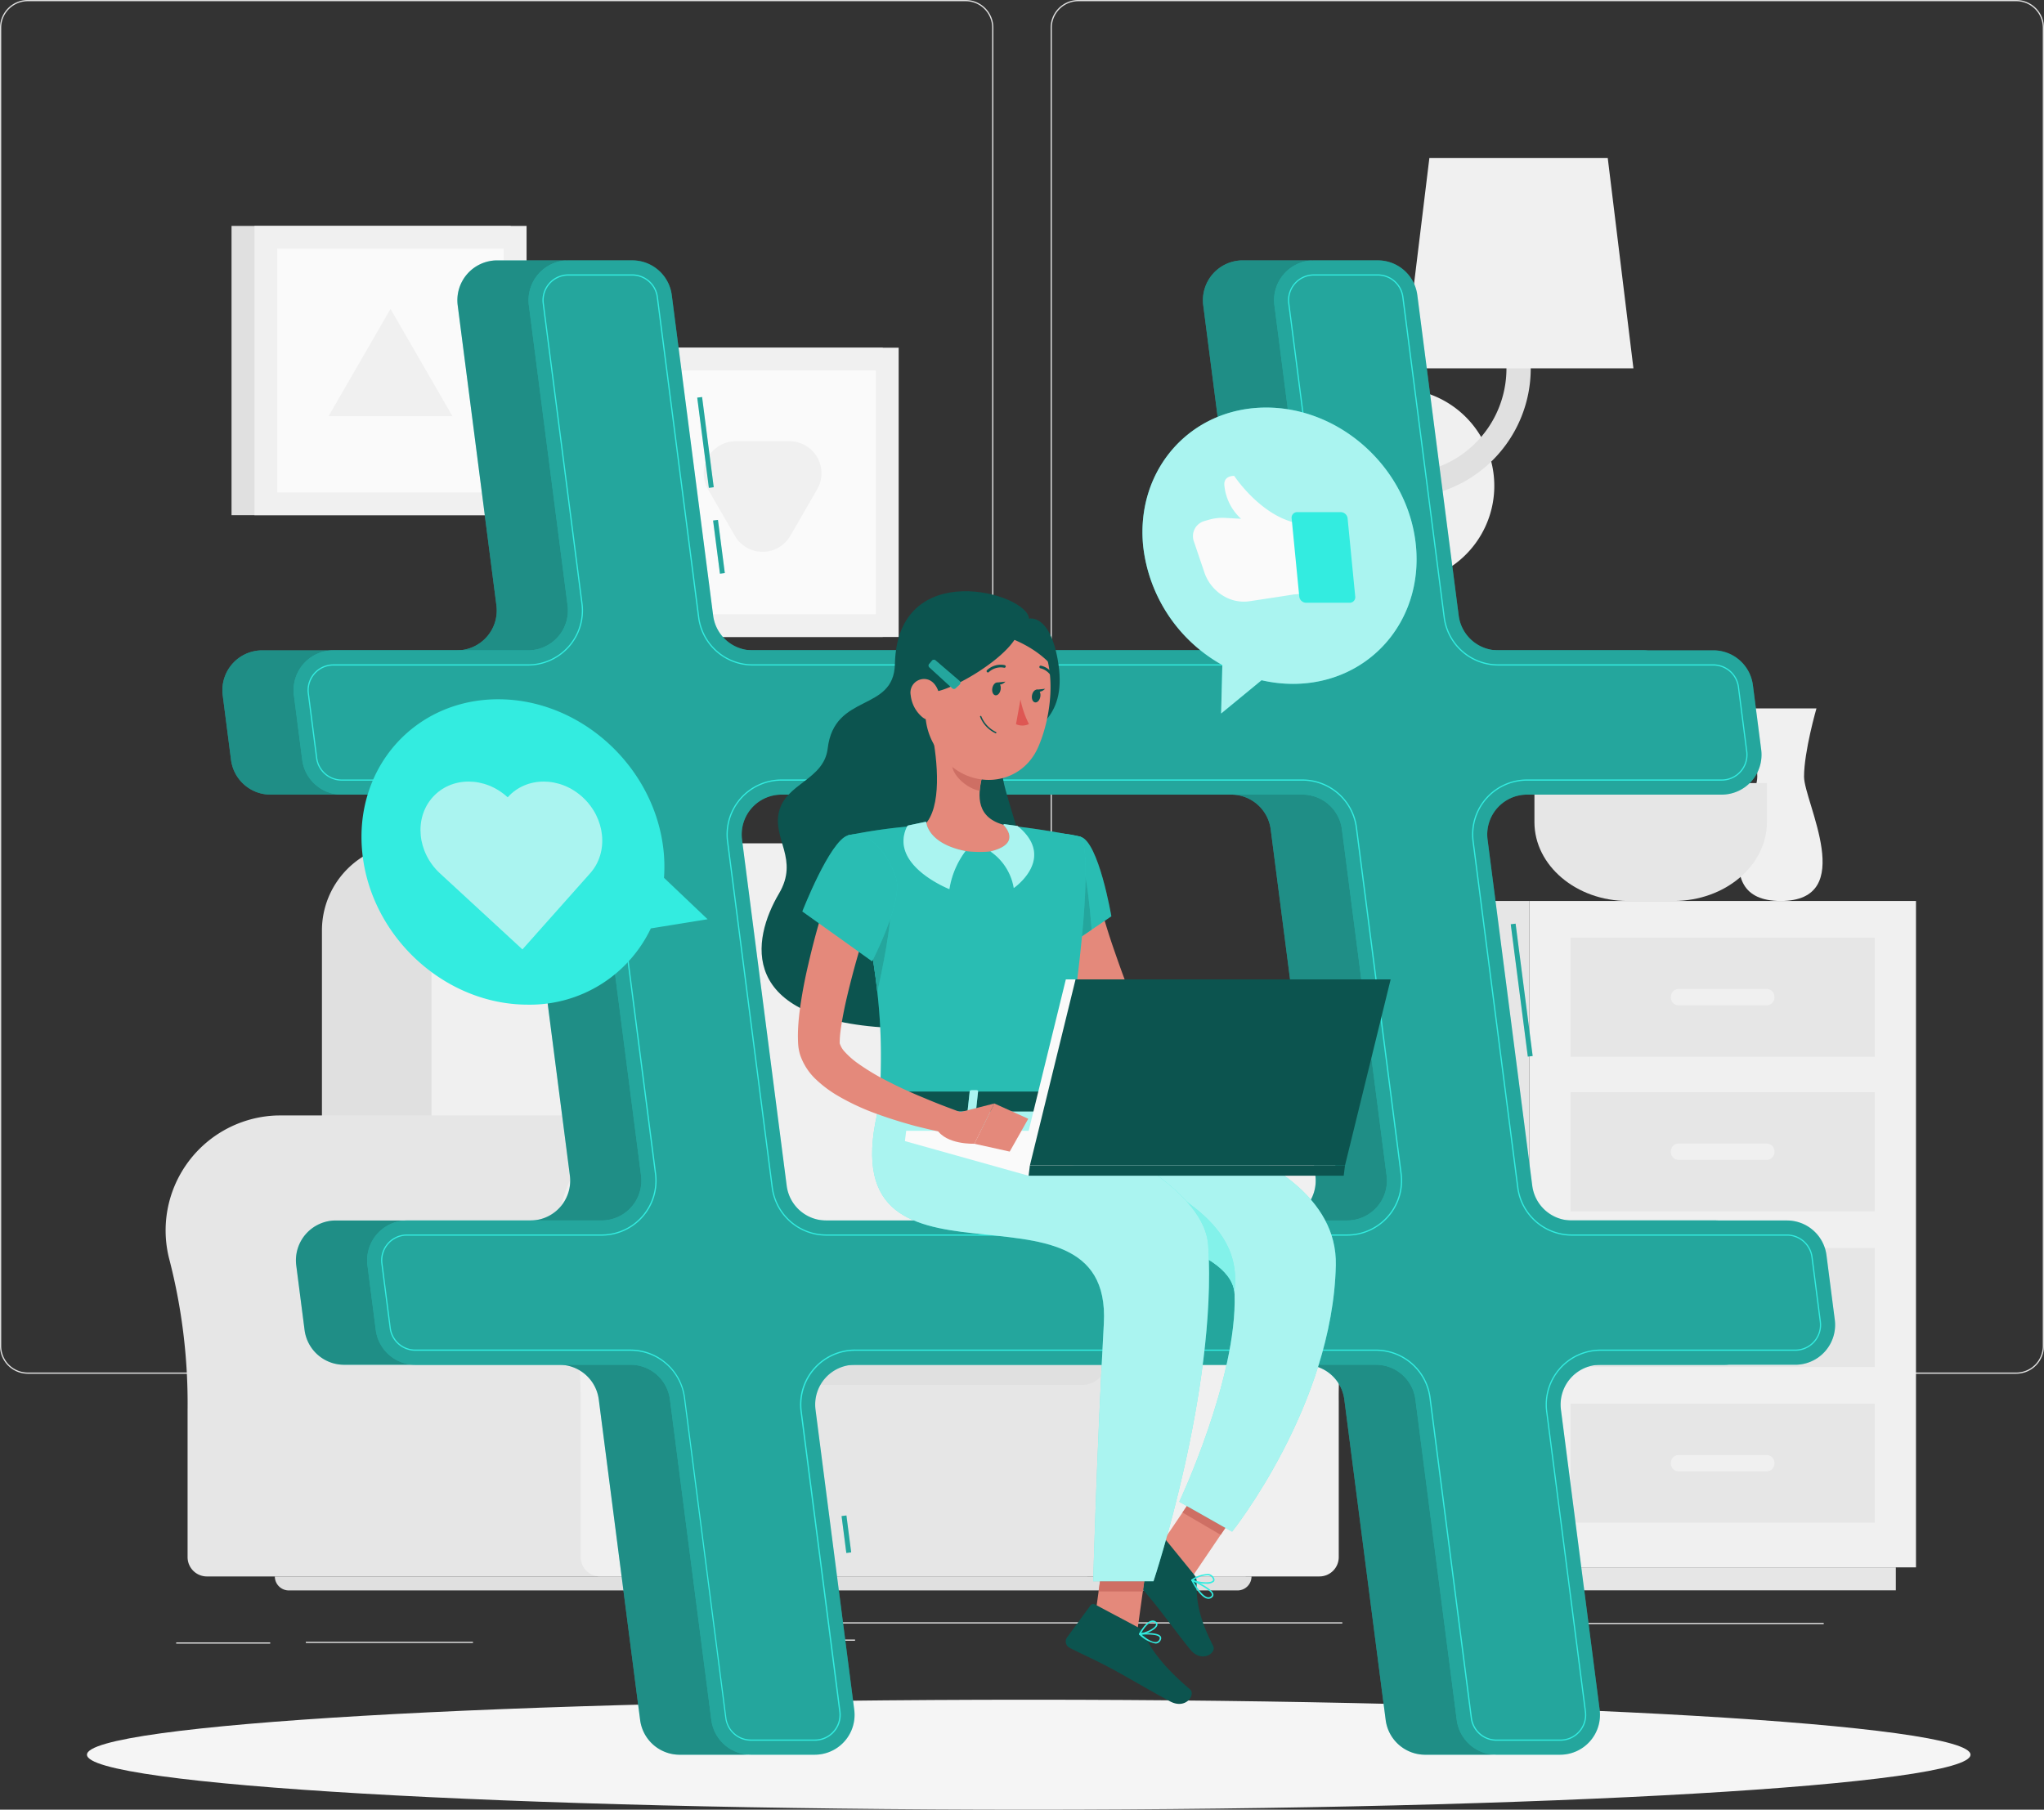 <svg xmlns="http://www.w3.org/2000/svg" width="294.999" height="261.208" viewBox="0 0 294.999 261.208">
  <rect x="0" y="0" width="294.999" height="261.208" fill="#333333" stroke="none"/>
  <g id="Group_5_3_" data-name="Group 5 (3)" transform="translate(-25.751)">
    <path id="Trazado_610469" data-name="Trazado 610469" d="M195.1,571.283H170.981v.175H195.1Z" transform="translate(-101.09 -334.31)" fill="#e0e0e0"/>
    <path id="Trazado_610470" data-name="Trazado 610470" d="M139.442,571.494H125.871v.175h13.571Z" transform="translate(-74.692 -334.434)" fill="#e0e0e0"/>
    <path id="Trazado_610471" data-name="Trazado 610471" d="M323.258,570.5H295.75v.175h27.508Z" transform="translate(-174.104 -333.854)" fill="#e0e0e0"/>
    <path id="Trazado_610472" data-name="Trazado 610472" d="M417.1,564.494H335.935v.175H417.1Z" transform="translate(-197.62 -330.338)" fill="#e0e0e0"/>
    <path id="Trazado_610473" data-name="Trazado 610473" d="M646.695,564.705H609.551v.175h37.144Z" transform="translate(-357.738 -330.461)" fill="#e0e0e0"/>
    <path id="Trazado_610474" data-name="Trazado 610474" d="M203.939,198.283H68.571a4.006,4.006,0,0,1-4-4V4a4.006,4.006,0,0,1,4-4H203.939a4.006,4.006,0,0,1,4,4V194.282A4.006,4.006,0,0,1,203.939,198.283ZM68.571.176A3.83,3.83,0,0,0,64.745,4v190.28a3.83,3.83,0,0,0,3.826,3.826H203.939a3.83,3.83,0,0,0,3.825-3.826V4A3.83,3.83,0,0,0,203.939.175Z" transform="translate(-38.819)" fill="#e0e0e0"/>
    <path id="Trazado_610475" data-name="Trazado 610475" d="M569.481,198.283H434.114a4.006,4.006,0,0,1-4-4V4a4.006,4.006,0,0,1,4-4H569.481a4.006,4.006,0,0,1,4,4V194.282A4.006,4.006,0,0,1,569.481,198.283ZM434.114.176A3.83,3.83,0,0,0,430.289,4v190.28a3.83,3.83,0,0,0,3.825,3.826H569.481a3.83,3.83,0,0,0,3.826-3.826V4A3.831,3.831,0,0,0,569.481.175Z" transform="translate(-252.733)" fill="#e0e0e0"/>
    <path id="Trazado_610476" data-name="Trazado 610476" d="M337.807,388.122v.005c-.386,0-.773.008-1.164.035a16.6,16.6,0,0,0-14.863,20.872,83.084,83.084,0,0,1,2.6,21.618v21.227a2.787,2.787,0,0,0,2.787,2.787h67.377V388.122Z" transform="translate(-189.004 -227.126)" fill="#e6e6e6"/>
    <path id="Trazado_610477" data-name="Trazado 610477" d="M491.185,404.716a16.6,16.6,0,1,0-32.621,4.317,83.081,83.081,0,0,1,2.6,21.618v21.226a2.787,2.787,0,0,0,2.787,2.787h21.275a2.787,2.787,0,0,0,2.787-2.787V429.4a75.764,75.764,0,0,1,2.57-20.254A16.563,16.563,0,0,0,491.185,404.716Z" transform="translate(-269.048 -227.125)" fill="#f0f0f0"/>
    <path id="Trazado_610478" data-name="Trazado 610478" d="M357.558,451.14H297.082v40.4h60.476Z" transform="translate(-174.883 -264.004)" fill="#e6e6e6"/>
    <path id="Trazado_610479" data-name="Trazado 610479" d="M244.969,293.489H189.144a12.559,12.559,0,0,0-12.56,12.56v61.97H257.53v-61.97A12.561,12.561,0,0,0,244.969,293.489Z" transform="translate(-104.369 -171.748)" fill="#e0e0e0"/>
    <path id="Trazado_610480" data-name="Trazado 610480" d="M283.695,293.489H226.659A11.955,11.955,0,0,0,214.7,305.443v62.575h80.945V305.443A11.954,11.954,0,0,0,283.695,293.489Z" transform="translate(-126.676 -171.748)" fill="#f0f0f0"/>
    <path id="Trazado_610481" data-name="Trazado 610481" d="M360.829,442.248H305.086A1.088,1.088,0,0,0,304,443.336v14.276a1.089,1.089,0,0,0,1.089,1.089h55.743a3.645,3.645,0,0,0,3.645-3.645v-9.164A3.644,3.644,0,0,0,360.829,442.248Z" transform="translate(-178.93 -258.8)" fill="#e0e0e0"/>
    <path id="Trazado_610482" data-name="Trazado 610482" d="M138.794,388.122v.005c-.386,0-.773.008-1.164.035a16.6,16.6,0,0,0-14.863,20.872,83.066,83.066,0,0,1,2.6,21.618v21.227a2.787,2.787,0,0,0,2.787,2.787h67.377V388.122Z" transform="translate(-72.543 -227.126)" fill="#e6e6e6"/>
    <path id="Trazado_610483" data-name="Trazado 610483" d="M292.172,404.716a16.6,16.6,0,1,0-32.622,4.317,83.082,83.082,0,0,1,2.6,21.618v21.226a2.787,2.787,0,0,0,2.787,2.787h21.275A2.787,2.787,0,0,0,289,451.877V429.4a75.764,75.764,0,0,1,2.57-20.254A16.548,16.548,0,0,0,292.172,404.716Z" transform="translate(-152.587 -227.125)" fill="#f0f0f0"/>
    <path id="Trazado_610484" data-name="Trazado 610484" d="M299.133,550.56H162.21a2.02,2.02,0,0,1-2.02-2.02H301.153A2.02,2.02,0,0,1,299.133,550.56Z" transform="translate(-94.775 -321.001)" fill="#e0e0e0"/>
    <path id="Trazado_610485" data-name="Trazado 610485" d="M185.42,78.6H145.129v41.753H185.42Z" transform="translate(-85.962 -45.993)" fill="#e0e0e0"/>
    <path id="Trazado_610486" data-name="Trazado 610486" d="M192.373,78.6H153.1v41.753h39.276Z" transform="translate(-90.624 -45.993)" fill="#f0f0f0"/>
    <path id="Trazado_610487" data-name="Trazado 610487" d="M193.724,121.7V86.528h-32.7V121.7Z" transform="translate(-95.266 -50.636)" fill="#fafafa"/>
    <path id="Trazado_610488" data-name="Trazado 610488" d="M187.825,107.489l-8.942,15.488h17.884Z" transform="translate(-105.714 -62.902)" fill="#f0f0f0"/>
    <path id="Trazado_610489" data-name="Trazado 610489" d="M314.88,120.992H274.589v41.753H314.88Z" transform="translate(-161.721 -70.804)" fill="#e0e0e0"/>
    <path id="Trazado_610490" data-name="Trazado 610490" d="M321.834,120.992H282.558v41.753h39.276Z" transform="translate(-166.384 -70.804)" fill="#f0f0f0"/>
    <path id="Trazado_610491" data-name="Trazado 610491" d="M323.186,164.1V128.924h-32.7V164.1Z" transform="translate(-171.026 -75.445)" fill="#fafafa"/>
    <path id="Trazado_610492" data-name="Trazado 610492" d="M321.9,167.186l3.879-6.718a4.62,4.62,0,0,0-4-6.931h-7.758a4.621,4.621,0,0,0-4,6.931l3.879,6.718A4.62,4.62,0,0,0,321.9,167.186Z" transform="translate(-182.088 -89.849)" fill="#f0f0f0"/>
    <path id="Trazado_610493" data-name="Trazado 610493" d="M581.146,313.5H570.135v96.188h11.011Z" transform="translate(-334.672 -183.457)" fill="#e6e6e6"/>
    <path id="Trazado_610494" data-name="Trazado 610494" d="M638.136,545.385h-61V548.7h61Z" transform="translate(-338.771 -319.155)" fill="#e6e6e6"/>
    <path id="Trazado_610495" data-name="Trazado 610495" d="M596.681,409.685h55.8V313.5h-55.8Z" transform="translate(-350.207 -183.456)" fill="#f0f0f0"/>
    <path id="Trazado_610496" data-name="Trazado 610496" d="M611.022,451.42h43.9V434.244h-43.9Z" transform="translate(-358.599 -254.116)" fill="#e6e6e6"/>
    <path id="Trazado_610497" data-name="Trazado 610497" d="M611.022,505.613h43.9V488.437h-43.9Z" transform="translate(-358.599 -285.83)" fill="#e6e6e6"/>
    <path id="Trazado_610498" data-name="Trazado 610498" d="M659.751,454.464H647.039a1.118,1.118,0,0,1-1.115-1.115v-.126a1.118,1.118,0,0,1,1.115-1.115h12.712a1.118,1.118,0,0,1,1.115,1.115v.126A1.118,1.118,0,0,1,659.751,454.464Z" transform="translate(-379.023 -264.571)" fill="#f0f0f0"/>
    <path id="Trazado_610499" data-name="Trazado 610499" d="M659.751,508.657H647.039a1.118,1.118,0,0,1-1.115-1.115v-.126a1.118,1.118,0,0,1,1.115-1.115h12.712a1.118,1.118,0,0,1,1.115,1.115v.126A1.118,1.118,0,0,1,659.751,508.657Z" transform="translate(-379.023 -296.284)" fill="#f0f0f0"/>
    <path id="Trazado_610500" data-name="Trazado 610500" d="M611.022,343.461h43.9V326.285h-43.9Z" transform="translate(-358.599 -190.94)" fill="#e6e6e6"/>
    <path id="Trazado_610501" data-name="Trazado 610501" d="M611.022,397.226h43.9V380.05h-43.9Z" transform="translate(-358.599 -222.402)" fill="#e6e6e6"/>
    <path id="Trazado_610502" data-name="Trazado 610502" d="M659.751,346.5H647.039a1.118,1.118,0,0,1-1.115-1.115v-.127a1.118,1.118,0,0,1,1.115-1.115h12.712a1.118,1.118,0,0,1,1.115,1.115v.127A1.118,1.118,0,0,1,659.751,346.5Z" transform="translate(-379.023 -201.393)" fill="#f0f0f0"/>
    <path id="Trazado_610503" data-name="Trazado 610503" d="M659.751,400.269H647.039a1.118,1.118,0,0,1-1.115-1.115v-.126a1.118,1.118,0,0,1,1.115-1.115h12.712a1.118,1.118,0,0,1,1.115,1.115v.126A1.117,1.117,0,0,1,659.751,400.269Z" transform="translate(-379.023 -232.856)" fill="#f0f0f0"/>
    <path id="Trazado_610504" data-name="Trazado 610504" d="M680.74,246.5H670.4s1.8,6.2,1.8,9.846-7.865,17.946,3.376,17.946,3.374-14.3,3.374-17.946S680.74,246.5,680.74,246.5Z" transform="translate(-392.831 -144.248)" fill="#f0f0f0"/>
    <path id="Trazado_610505" data-name="Trazado 610505" d="M617.741,259.6a4.944,4.944,0,1,1-4.944-4.944A4.943,4.943,0,0,1,617.741,259.6Z" transform="translate(-356.745 -149.024)" fill="#f0f0f0"/>
    <path id="Trazado_610506" data-name="Trazado 610506" d="M638.141,265.282a4.943,4.943,0,1,1-4.943-4.944A4.943,4.943,0,0,1,638.141,265.282Z" transform="translate(-368.683 -152.348)" fill="#f0f0f0"/>
    <path id="Trazado_610507" data-name="Trazado 610507" d="M655.57,260.693a4.943,4.943,0,1,1-4.943-4.944A4.943,4.943,0,0,1,655.57,260.693Z" transform="translate(-378.882 -149.662)" fill="#f0f0f0"/>
    <path id="Trazado_610508" data-name="Trazado 610508" d="M598.447,272.479v5.645c0,6.254,6.048,11.37,13.441,11.37h6.672c7.392,0,13.441-5.117,13.441-11.37v-5.645Z" transform="translate(-351.24 -159.453)" fill="#e6e6e6"/>
    <path id="Trazado_610509" data-name="Trazado 610509" d="M526.677,163.282a14.041,14.041,0,0,1,0-28.082H528.4v28.082h-1.722Z" transform="translate(-301.024 -79.118)" fill="#e0e0e0"/>
    <path id="Trazado_610510" data-name="Trazado 610510" d="M544.494,152.438a14.041,14.041,0,1,0-16.87,10.473A14.04,14.04,0,0,0,544.494,152.438Z" transform="translate(-303.448 -79.116)" fill="#f0f0f0"/>
    <path id="Trazado_610511" data-name="Trazado 610511" d="M549.691,111.593a1.753,1.753,0,1,1,0-3.505,15.176,15.176,0,0,0,15.159-15.16v-23.3a1.753,1.753,0,1,1,3.505,0v23.3A18.686,18.686,0,0,1,549.691,111.593Z" transform="translate(-321.682 -39.718)" fill="#e0e0e0"/>
    <path id="Trazado_610512" data-name="Trazado 610512" d="M586.126,85.322H552.978l3.7-30.371h25.74Z" transform="translate(-324.632 -32.157)" fill="#f0f0f0"/>
    <path id="Trazado_610513" data-name="Trazado 610513" d="M230.749,607.313c75.067,0,135.921-3.554,135.921-7.938s-60.854-7.937-135.921-7.937-135.921,3.554-135.921,7.937S155.681,607.313,230.749,607.313Z" transform="translate(-56.526 -346.105)" fill="#f5f5f5"/>
    <path id="Trazado_610514" data-name="Trazado 610514" d="M364.373,243.515l-1.2-9.32a5.752,5.752,0,0,0-5.7-5.016H326.412a5.751,5.751,0,0,1-5.7-5.016L314.26,174.2a5.752,5.752,0,0,1,5.7-6.488h28.086a5.752,5.752,0,0,0,5.7-6.488l-1.2-9.32a5.753,5.753,0,0,0-5.7-5.016H315.794a5.752,5.752,0,0,1-5.7-5.016l-5.968-46.255a5.753,5.753,0,0,0-5.7-5.016h-9.225a5.752,5.752,0,0,0-5.7,6.488l5.588,43.311a5.752,5.752,0,0,1-5.7,6.488H208.194a5.752,5.752,0,0,1-5.7-5.016l-5.969-46.255a5.752,5.752,0,0,0-5.7-5.016h-9.225a5.752,5.752,0,0,0-5.7,6.488l5.588,43.311a5.752,5.752,0,0,1-5.7,6.488H147.686a5.752,5.752,0,0,0-5.7,6.488l1.2,9.32a5.751,5.751,0,0,0,5.7,5.016h31.055a5.752,5.752,0,0,1,5.7,5.016l6.447,49.965a5.752,5.752,0,0,1-5.7,6.488H158.3a5.752,5.752,0,0,0-5.7,6.488l1.2,9.32a5.752,5.752,0,0,0,5.7,5.016H190.56a5.751,5.751,0,0,1,5.7,5.015l5.969,46.255a5.752,5.752,0,0,0,5.7,5.016h9.225a5.751,5.751,0,0,0,5.7-6.488l-5.588-43.311a5.751,5.751,0,0,1,5.7-6.488H298.16a5.751,5.751,0,0,1,5.7,5.016l5.969,46.255a5.752,5.752,0,0,0,5.7,5.016h9.225a5.751,5.751,0,0,0,5.7-6.488l-5.588-43.311a5.752,5.752,0,0,1,5.7-6.488h28.087A5.751,5.751,0,0,0,364.373,243.515ZM213.107,224.163,206.66,174.2a5.751,5.751,0,0,1,5.7-6.488h75.177a5.751,5.751,0,0,1,5.7,5.016l6.447,49.965a5.752,5.752,0,0,1-5.7,6.488H218.812A5.753,5.753,0,0,1,213.107,224.163Z" transform="translate(-84.091 -53.018)" fill="#33ece0"/>
    <path id="Trazado_610515" data-name="Trazado 610515" d="M364.373,243.515l-1.2-9.32a5.752,5.752,0,0,0-5.7-5.016H326.412a5.751,5.751,0,0,1-5.7-5.016L314.26,174.2a5.752,5.752,0,0,1,5.7-6.488h28.086a5.752,5.752,0,0,0,5.7-6.488l-1.2-9.32a5.753,5.753,0,0,0-5.7-5.016H315.794a5.752,5.752,0,0,1-5.7-5.016l-5.968-46.255a5.753,5.753,0,0,0-5.7-5.016h-9.225a5.752,5.752,0,0,0-5.7,6.488l5.588,43.311a5.752,5.752,0,0,1-5.7,6.488H208.194a5.752,5.752,0,0,1-5.7-5.016l-5.969-46.255a5.752,5.752,0,0,0-5.7-5.016h-9.225a5.752,5.752,0,0,0-5.7,6.488l5.588,43.311a5.752,5.752,0,0,1-5.7,6.488H147.686a5.752,5.752,0,0,0-5.7,6.488l1.2,9.32a5.751,5.751,0,0,0,5.7,5.016h31.055a5.752,5.752,0,0,1,5.7,5.016l6.447,49.965a5.752,5.752,0,0,1-5.7,6.488H158.3a5.752,5.752,0,0,0-5.7,6.488l1.2,9.32a5.752,5.752,0,0,0,5.7,5.016H190.56a5.751,5.751,0,0,1,5.7,5.015l5.969,46.255a5.752,5.752,0,0,0,5.7,5.016h9.225a5.751,5.751,0,0,0,5.7-6.488l-5.588-43.311a5.751,5.751,0,0,1,5.7-6.488H298.16a5.751,5.751,0,0,1,5.7,5.016l5.969,46.255a5.752,5.752,0,0,0,5.7,5.016h9.225a5.751,5.751,0,0,0,5.7-6.488l-5.588-43.311a5.752,5.752,0,0,1,5.7-6.488h28.087A5.751,5.751,0,0,0,364.373,243.515ZM213.107,224.163,206.66,174.2a5.751,5.751,0,0,1,5.7-6.488h75.177a5.751,5.751,0,0,1,5.7,5.016l6.447,49.965a5.752,5.752,0,0,1-5.7,6.488H218.812A5.753,5.753,0,0,1,213.107,224.163Z" transform="translate(-84.091 -53.018)" opacity="0.4"/>
    <path id="Trazado_610516" data-name="Trazado 610516" d="M328.679,305l-.687-5.325.7-.09.687,5.325Zm98.355-71.644-2.464-19.1.7-.09,2.464,19.1ZM310.441,163.652l-.991-7.673.7-.09.991,7.674Zm-1.6-12.389-1.68-13.02.7-.09,1.68,13.02Z" transform="translate(-180.782 -80.847)" fill="#33ece0"/>
    <path id="Trazado_610517" data-name="Trazado 610517" d="M328.679,305l-.687-5.325.7-.09.687,5.325Zm98.355-71.644-2.464-19.1.7-.09,2.464,19.1ZM310.441,163.652l-.991-7.673.7-.09.991,7.674Zm-1.6-12.389-1.68-13.02.7-.09,1.68,13.02Z" transform="translate(-180.782 -80.847)" opacity="0.3"/>
    <path id="Trazado_610518" data-name="Trazado 610518" d="M389.142,243.515l-1.2-9.32a5.752,5.752,0,0,0-5.7-5.016H351.18a5.751,5.751,0,0,1-5.7-5.016L339.029,174.2a5.752,5.752,0,0,1,5.7-6.488H372.82a5.752,5.752,0,0,0,5.7-6.488l-1.2-9.32a5.752,5.752,0,0,0-5.7-5.016H340.563a5.752,5.752,0,0,1-5.7-5.016L328.89,95.615a5.752,5.752,0,0,0-5.7-5.016h-9.225a5.752,5.752,0,0,0-5.7,6.488l5.589,43.311a5.752,5.752,0,0,1-5.7,6.488H232.962a5.752,5.752,0,0,1-5.7-5.016L221.29,95.615a5.752,5.752,0,0,0-5.7-5.016h-9.225a5.752,5.752,0,0,0-5.7,6.488l5.589,43.311a5.752,5.752,0,0,1-5.7,6.488H172.454a5.752,5.752,0,0,0-5.7,6.488l1.2,9.32a5.752,5.752,0,0,0,5.7,5.016h31.055a5.752,5.752,0,0,1,5.7,5.016l6.447,49.965a5.752,5.752,0,0,1-5.7,6.488H183.072a5.752,5.752,0,0,0-5.7,6.488l1.2,9.32a5.752,5.752,0,0,0,5.7,5.016h31.055a5.752,5.752,0,0,1,5.7,5.015L227,301.273a5.753,5.753,0,0,0,5.7,5.016h9.225a5.751,5.751,0,0,0,5.7-6.488l-5.589-43.311a5.752,5.752,0,0,1,5.7-6.488h75.177a5.751,5.751,0,0,1,5.7,5.016l5.969,46.255a5.752,5.752,0,0,0,5.7,5.016h9.225a5.752,5.752,0,0,0,5.7-6.488l-5.589-43.311a5.752,5.752,0,0,1,5.7-6.488h28.086A5.751,5.751,0,0,0,389.142,243.515ZM237.876,224.163,231.429,174.2a5.751,5.751,0,0,1,5.7-6.488H312.31a5.752,5.752,0,0,1,5.7,5.016l6.447,49.965a5.752,5.752,0,0,1-5.7,6.488H243.58A5.753,5.753,0,0,1,237.876,224.163Z" transform="translate(-98.586 -53.018)" fill="#33ece0"/>
    <path id="Trazado_610519" data-name="Trazado 610519" d="M389.142,243.515l-1.2-9.32a5.752,5.752,0,0,0-5.7-5.016H351.18a5.751,5.751,0,0,1-5.7-5.016L339.029,174.2a5.752,5.752,0,0,1,5.7-6.488H372.82a5.752,5.752,0,0,0,5.7-6.488l-1.2-9.32a5.752,5.752,0,0,0-5.7-5.016H340.563a5.752,5.752,0,0,1-5.7-5.016L328.89,95.615a5.752,5.752,0,0,0-5.7-5.016h-9.225a5.752,5.752,0,0,0-5.7,6.488l5.589,43.311a5.752,5.752,0,0,1-5.7,6.488H232.962a5.752,5.752,0,0,1-5.7-5.016L221.29,95.615a5.752,5.752,0,0,0-5.7-5.016h-9.225a5.752,5.752,0,0,0-5.7,6.488l5.589,43.311a5.752,5.752,0,0,1-5.7,6.488H172.454a5.752,5.752,0,0,0-5.7,6.488l1.2,9.32a5.752,5.752,0,0,0,5.7,5.016h31.055a5.752,5.752,0,0,1,5.7,5.016l6.447,49.965a5.752,5.752,0,0,1-5.7,6.488H183.072a5.752,5.752,0,0,0-5.7,6.488l1.2,9.32a5.752,5.752,0,0,0,5.7,5.016h31.055a5.752,5.752,0,0,1,5.7,5.015L227,301.273a5.753,5.753,0,0,0,5.7,5.016h9.225a5.751,5.751,0,0,0,5.7-6.488l-5.589-43.311a5.752,5.752,0,0,1,5.7-6.488h75.177a5.751,5.751,0,0,1,5.7,5.016l5.969,46.255a5.752,5.752,0,0,0,5.7,5.016h9.225a5.752,5.752,0,0,0,5.7-6.488l-5.589-43.311a5.752,5.752,0,0,1,5.7-6.488h28.086A5.751,5.751,0,0,0,389.142,243.515ZM237.876,224.163,231.429,174.2a5.751,5.751,0,0,1,5.7-6.488H312.31a5.752,5.752,0,0,1,5.7,5.016l6.447,49.965a5.752,5.752,0,0,1-5.7,6.488H243.58A5.753,5.753,0,0,1,237.876,224.163Z" transform="translate(-98.586 -53.018)" opacity="0.3"/>
    <path id="Trazado_610520" data-name="Trazado 610520" d="M352.374,307.122H343.15a3.745,3.745,0,0,1-3.706-3.259l-5.968-46.254a7.785,7.785,0,0,0-7.7-6.773H250.6a7.768,7.768,0,0,0-7.7,8.761l5.588,43.311a3.736,3.736,0,0,1-3.7,4.214h-9.224a3.745,3.745,0,0,1-3.706-3.258l-5.968-46.254a7.787,7.787,0,0,0-7.7-6.773H187.119a3.744,3.744,0,0,1-3.705-3.257l-1.2-9.32a3.737,3.737,0,0,1,3.706-4.215H214a7.768,7.768,0,0,0,7.7-8.761l-6.447-49.964a7.786,7.786,0,0,0-7.7-6.773H176.5a3.743,3.743,0,0,1-3.705-3.258l-1.2-9.319a3.735,3.735,0,0,1,3.705-4.214h28.086a7.766,7.766,0,0,0,7.7-8.761L205.5,99.682a3.736,3.736,0,0,1,3.706-4.214h9.224a3.744,3.744,0,0,1,3.705,3.258l5.969,46.255a7.784,7.784,0,0,0,7.7,6.773h75.177a7.766,7.766,0,0,0,7.7-8.761L313.1,99.683a3.735,3.735,0,0,1,3.705-4.215h9.224a3.744,3.744,0,0,1,3.705,3.258l5.968,46.255a7.787,7.787,0,0,0,7.7,6.773h31.055a3.744,3.744,0,0,1,3.705,3.257l1.2,9.32a3.737,3.737,0,0,1-3.705,4.214H347.575a7.766,7.766,0,0,0-7.7,8.76l6.447,49.966a7.786,7.786,0,0,0,7.7,6.773h31.055a3.745,3.745,0,0,1,3.706,3.258l1.2,9.32a3.735,3.735,0,0,1-3.705,4.214H358.193a7.769,7.769,0,0,0-7.7,8.762l5.589,43.31a3.733,3.733,0,0,1-3.7,4.213ZM250.6,250.66h75.177a7.96,7.96,0,0,1,7.877,6.926l5.969,46.255a3.57,3.57,0,0,0,3.532,3.106h9.224a3.561,3.561,0,0,0,3.531-4.018l-5.588-43.31a7.943,7.943,0,0,1,7.877-8.959H386.28a3.561,3.561,0,0,0,3.531-4.018l-1.2-9.319a3.57,3.57,0,0,0-3.532-3.105H354.023a7.961,7.961,0,0,1-7.878-6.926L339.7,177.327a7.941,7.941,0,0,1,7.877-8.958h28.086a3.562,3.562,0,0,0,3.531-4.017l-1.2-9.32a3.569,3.569,0,0,0-3.532-3.1H343.4A7.961,7.961,0,0,1,335.527,145l-5.969-46.255a3.567,3.567,0,0,0-3.531-3.105H316.8a3.561,3.561,0,0,0-3.532,4.017l5.589,43.31a7.942,7.942,0,0,1-7.877,8.959H235.806A7.96,7.96,0,0,1,227.929,145L221.96,98.747a3.567,3.567,0,0,0-3.531-3.1h-9.224a3.56,3.56,0,0,0-3.533,4.017l5.588,43.31a7.943,7.943,0,0,1-7.877,8.959H175.3a3.56,3.56,0,0,0-3.532,4.017l1.2,9.32a3.568,3.568,0,0,0,3.531,3.105h31.055a7.961,7.961,0,0,1,7.877,6.926l6.447,49.965A7.942,7.942,0,0,1,214,234.219H185.916a3.562,3.562,0,0,0-3.532,4.017l1.2,9.32a3.568,3.568,0,0,0,3.531,3.1h31.055a7.961,7.961,0,0,1,7.877,6.927l5.969,46.255a3.57,3.57,0,0,0,3.532,3.106h9.224a3.562,3.562,0,0,0,3.531-4.017l-5.589-43.311a7.946,7.946,0,0,1,7.878-8.96ZM321.6,234.218H246.425a7.962,7.962,0,0,1-7.878-6.926L232.1,177.327a7.943,7.943,0,0,1,7.878-8.958h75.176a7.961,7.961,0,0,1,7.877,6.925l6.447,49.965a7.942,7.942,0,0,1-7.876,8.959Zm-81.625-65.673a7.766,7.766,0,0,0-7.7,8.76l6.447,49.966a7.785,7.785,0,0,0,7.7,6.773H321.6a7.768,7.768,0,0,0,7.7-8.762l-6.447-49.964a7.786,7.786,0,0,0-7.7-6.773Z" transform="translate(-101.429 -55.867)" fill="#33ece0"/>
    <path id="Trazado_610521" data-name="Trazado 610521" d="M466.3,523.316l5.508,3.221,8.307-12.26-5.508-3.221Z" transform="translate(-273.909 -299.066)" fill="#e4897b"/>
    <path id="Trazado_610522" data-name="Trazado 610522" d="M465.142,539.814l-4.526-5.559a.5.5,0,0,0-.66-.12l-4.914,2.947a1.025,1.025,0,0,0-.234,1.51c1.611,1.911,2.485,2.752,4.475,5.2,1.225,1.5,3.6,4.742,5.292,6.819,1.653,2.032,3.834.516,3.316-.5-2.323-4.557-2.415-7.019-2.381-9.218A1.654,1.654,0,0,0,465.142,539.814Z" transform="translate(-267.048 -312.529)" fill="#0c544f"/>
    <path id="Trazado_610523" data-name="Trazado 610523" d="M481.526,552.373a.82.82,0,0,1-.131-.01c-.9-.141-1.853-1.709-2.34-2.631a.108.108,0,0,1,.015-.123.106.106,0,0,1,.121-.025c.3.128,2.888,1.27,3.046,2.125a.444.444,0,0,1-.136.413A.806.806,0,0,1,481.526,552.373Zm-2.131-2.465c.74,1.326,1.49,2.158,2.034,2.242a.579.579,0,0,0,.523-.183.227.227,0,0,0,.076-.22C481.924,551.184,480.293,550.323,479.4,549.908Z" transform="translate(-281.366 -321.606)" fill="#33ece0"/>
    <path id="Trazado_610524" data-name="Trazado 610524" d="M481.218,549.055a5.566,5.566,0,0,1-2.116-.423.108.108,0,0,1-.013-.185,4.228,4.228,0,0,1,2.476-.8,1.051,1.051,0,0,1,.7.465c.216.328.136.538.031.655A1.511,1.511,0,0,1,481.218,549.055Zm-1.842-.536c.862.341,2.447.463,2.764.1.03-.034.121-.136-.05-.4a.838.838,0,0,0-.565-.373A3.678,3.678,0,0,0,479.376,548.519Z" transform="translate(-281.366 -320.462)" fill="#33ece0"/>
    <path id="Trazado_610525" data-name="Trazado 610525" d="M436.266,307.876l.264,1.067.3,1.152c.207.772.434,1.548.67,2.323.451,1.557.942,3.115,1.479,4.661s1.073,3.1,1.663,4.635c.29.77.575,1.543.881,2.308l.358.918a1.843,1.843,0,0,0,.278.44,8.109,8.109,0,0,0,3.109,1.963,29.069,29.069,0,0,0,4.419,1.372c1.554.364,3.156.664,4.776.912,1.609.273,3.28.454,4.876.63l.058,3.3a50.718,50.718,0,0,1-10.528,0,30.6,30.6,0,0,1-5.406-1.048,17.937,17.937,0,0,1-2.783-1.1,10.725,10.725,0,0,1-2.8-1.968,7.979,7.979,0,0,1-1.228-1.587c-.091-.149-.17-.314-.252-.471l-.161-.329-.283-.584c-.38-.778-.758-1.557-1.11-2.349-.71-1.58-1.407-3.173-2.018-4.8s-1.212-3.268-1.747-4.941c-.255-.841-.5-1.687-.728-2.546l-.333-1.3c-.1-.46-.19-.85-.293-1.4Z" transform="translate(-252.507 -180.167)" fill="#e4897b"/>
    <path id="Trazado_610526" data-name="Trazado 610526" d="M429.079,290.515c2.63.669,4.47,11.491,4.47,11.491l-7.247,4.928s-6.948-10.917-4.925-13.809C423.483,290.115,425.242,289.538,429.079,290.515Z" transform="translate(-247.404 -169.752)" fill="#33ece0"/>
    <path id="Trazado_610527" data-name="Trazado 610527" d="M429.079,290.515c2.63.669,4.47,11.491,4.47,11.491l-7.247,4.928s-6.948-10.917-4.925-13.809C423.483,290.115,425.242,289.538,429.079,290.515Z" transform="translate(-247.404 -169.752)" opacity="0.2"/>
    <path id="Trazado_610528" data-name="Trazado 610528" d="M432.336,300.614l-5.629,1.3-.54,5.5a63.86,63.86,0,0,0,3.155,5.678l4.4-2.987C433.528,307.582,433.051,302.324,432.336,300.614Z" transform="translate(-250.423 -175.917)" fill="#33ece0"/>
    <path id="Trazado_610529" data-name="Trazado 610529" d="M432.336,300.614l-5.629,1.3-.54,5.5a63.86,63.86,0,0,0,3.155,5.678l4.4-2.987C433.528,307.582,433.051,302.324,432.336,300.614Z" transform="translate(-250.423 -175.917)" opacity="0.3"/>
    <path id="Trazado_610530" data-name="Trazado 610530" d="M497.973,355.255l4.526-4.587.6,6.461s-3.393,2.3-5.741,1.062Z" transform="translate(-292.081 -205.208)" fill="#e4897b"/>
    <path id="Trazado_610531" data-name="Trazado 610531" d="M515.078,349.015l.206,5.436-4.931,1.71-.6-6.461Z" transform="translate(-299.34 -204.241)" fill="#e4897b"/>
    <path id="Trazado_610532" data-name="Trazado 610532" d="M444.416,550.171h6.38l2.052-14.776h-6.381Z" transform="translate(-261.102 -313.309)" fill="#e4897b"/>
    <path id="Trazado_610533" data-name="Trazado 610533" d="M445.929,561.568,439.6,558.2a.5.5,0,0,0-.654.145l-3.387,4.622a1.026,1.026,0,0,0,.37,1.483c2.227,1.137,3.358,1.573,6.14,3.055,1.712.911,6.007,3.427,8.371,4.686,2.312,1.231,3.734-1.011,2.863-1.748-3.908-3.3-5.8-5.985-6.619-8.026A1.665,1.665,0,0,0,445.929,561.568Z" transform="translate(-255.816 -326.617)" fill="#0c544f"/>
    <path id="Trazado_610534" data-name="Trazado 610534" d="M348.791,216.228c-.159,7.014-8.74,4.114-9.7,12.19-.54,4.542-6.038,5.006-7.03,9.133-.954,3.973,2.921,6.863,0,11.809-3.911,6.623-6.1,18.179,15.847,19.375,16.324.89,22.059-15.684,19.3-25.875s-4.317-11.754-1.279-14.558,7.9-4.243,6.346-12.774c-1.205-6.621-4.133-5.841-4.133-5.841C368.01,206.011,349.144,200.63,348.791,216.228Z" transform="translate(-193.883 -120.388)" fill="#0c544f"/>
    <path id="Trazado_610535" data-name="Trazado 610535" d="M485.782,514.281l-4.28,6.32-5.51-3.222,4.28-6.32Z" transform="translate(-279.58 -299.068)" fill="#ce6f64"/>
    <path id="Trazado_610536" data-name="Trazado 610536" d="M447.86,535.4h6.383l-1.06,7.617H446.8Z" transform="translate(-262.497 -313.314)" fill="#ce6f64"/>
    <path id="Trazado_610537" data-name="Trazado 610537" d="M393.125,288.525s3.04,1.071-3.049,38.509H364.162c.435-10.547.448-17.05-4.594-38.694a76.429,76.429,0,0,1,11-1.45,82.422,82.422,0,0,1,11.766,0C387.394,287.351,393.125,288.525,393.125,288.525Z" transform="translate(-211.45 -167.761)" fill="#33ece0"/>
    <path id="Trazado_610538" data-name="Trazado 610538" d="M393.125,288.525s3.04,1.071-3.049,38.509H364.162c.435-10.547.448-17.05-4.594-38.694a76.429,76.429,0,0,1,11-1.45,82.422,82.422,0,0,1,11.766,0C387.394,287.351,393.125,288.525,393.125,288.525Z" transform="translate(-211.45 -167.761)" opacity="0.2"/>
    <path id="Trazado_610539" data-name="Trazado 610539" d="M387.263,255.247c.742,3.786,1.483,10.724-1.166,13.249,0,0,1.035,3.841,8.071,3.841,6.767,0,3.7-3.84,3.7-3.84-4.222-1.008-4.113-4.141-3.378-7.082Z" transform="translate(-226.974 -149.369)" fill="#e4897b"/>
    <path id="Trazado_610540" data-name="Trazado 610540" d="M395.819,261.315l4.276,3.648a12.157,12.157,0,0,0-.363,2.089c-1.613-.234-3.828-2-4-3.692A5.687,5.687,0,0,1,395.819,261.315Z" transform="translate(-232.586 -152.92)" fill="#ce6f64"/>
    <path id="Trazado_610541" data-name="Trazado 610541" d="M387.035,220.251c-.731,6.29-1.175,8.937,1.4,12.693,3.868,5.65,11.754,5.171,14.349-.773,2.337-5.351,3.139-14.739-2.508-18.3A8.636,8.636,0,0,0,387.035,220.251Z" transform="translate(-227.191 -124.348)" fill="#e4897b"/>
    <path id="Trazado_610542" data-name="Trazado 610542" d="M385.776,222.151c.886,1.651,14.515-5.879,12.964-9.93s-5.607-2.576-5.607-2.576-7.2,1.635-8.409,5.375A9.041,9.041,0,0,0,385.776,222.151Z" transform="translate(-225.963 -122.53)" fill="#0c544f"/>
    <path id="Trazado_610543" data-name="Trazado 610543" d="M381.415,238.58a4.807,4.807,0,0,0,1.636,3.133c1.23,1.046,2.459.118,2.629-1.388.154-1.356-.3-3.533-1.782-4A1.961,1.961,0,0,0,381.415,238.58Z" transform="translate(-224.228 -138.24)" fill="#e4897b"/>
    <path id="Trazado_610544" data-name="Trazado 610544" d="M406.225,383.968s40.336,3.881,39.917,23.339c-.435,20.238-14.97,38.462-14.97,38.462l-7.619-4.312s8.381-17.811,7.976-29.949c-.347-10.376-39.028-12.365-39.028-12.365l-5.337-15.176Z" transform="translate(-227.599 -224.695)" fill="#33ece0"/>
    <path id="Trazado_610545" data-name="Trazado 610545" d="M406.225,383.968s40.336,3.881,39.917,23.339c-.435,20.238-14.97,38.462-14.97,38.462l-7.619-4.312s8.381-17.811,7.976-29.949c-.347-10.376-39.028-12.365-39.028-12.365l-5.337-15.176Z" transform="translate(-227.599 -224.695)" fill="#fafafa" opacity="0.6"/>
    <path id="Trazado_610546" data-name="Trazado 610546" d="M467,411.461l.813,8.272c5.643,1.767,9.983,4.185,10.41,7.473C479.175,419.887,474.071,415.562,467,411.461Z" transform="translate(-274.317 -240.784)" fill="#33ece0"/>
    <path id="Trazado_610547" data-name="Trazado 610547" d="M467,411.461l.813,8.272c5.643,1.767,9.983,4.185,10.41,7.473C479.175,419.887,474.071,415.562,467,411.461Z" transform="translate(-274.317 -240.784)" fill="#fafafa" opacity="0.4"/>
    <path id="Trazado_610548" data-name="Trazado 610548" d="M388.174,383.968s27.649,9.171,28.346,20.517c1.284,20.9-7.9,48.442-7.9,48.442h-8.7s.493-18.278,1.533-37.208c1.307-23.787-40.661-.329-32.346-31.75Z" transform="translate(-216.392 -224.695)" fill="#33ece0"/>
    <path id="Trazado_610549" data-name="Trazado 610549" d="M388.174,383.968s27.649,9.171,28.346,20.517c1.284,20.9-7.9,48.442-7.9,48.442h-8.7s.493-18.278,1.533-37.208c1.307-23.787-40.661-.329-32.346-31.75Z" transform="translate(-216.392 -224.695)" fill="#fafafa" opacity="0.6"/>
    <path id="Trazado_610550" data-name="Trazado 610550" d="M409.8,238.309c-.09.507.1.965.436,1.025s.673-.3.763-.811-.1-.965-.435-1.025S409.9,237.8,409.8,238.309Z" transform="translate(-240.834 -138.979)" fill="#0c544f"/>
    <path id="Trazado_610551" data-name="Trazado 610551" d="M423.61,240.78c-.091.507.1.965.435,1.024s.673-.3.763-.81-.1-.965-.435-1.025S423.7,240.273,423.61,240.78Z" transform="translate(-248.914 -140.424)" fill="#0c544f"/>
    <path id="Trazado_610552" data-name="Trazado 610552" d="M425.116,239.8l1.279-.133S425.6,240.5,425.116,239.8Z" transform="translate(-249.808 -140.248)" fill="#0c544f"/>
    <path id="Trazado_610553" data-name="Trazado 610553" d="M418.715,243.377a13.754,13.754,0,0,0,1.227,3.556,2.213,2.213,0,0,1-1.867.016Z" transform="translate(-245.688 -142.422)" fill="#de5753"/>
    <path id="Trazado_610554" data-name="Trazado 610554" d="M407.828,251.616a.085.085,0,0,1-.037-.008,4.4,4.4,0,0,1-2.23-2.378.1.1,0,0,1,.059-.124.1.1,0,0,1,.123.059,4.273,4.273,0,0,0,2.123,2.265.1.1,0,0,1-.037.186Z" transform="translate(-238.361 -145.772)" fill="#0c544f"/>
    <path id="Trazado_610555" data-name="Trazado 610555" d="M408.033,232.413a.192.192,0,0,1-.129-.336,2.886,2.886,0,0,1,2.555-.719.192.192,0,1,1-.1.371,2.5,2.5,0,0,0-2.2.636A.19.19,0,0,1,408.033,232.413Z" transform="translate(-239.698 -135.352)" fill="#0c544f"/>
    <path id="Trazado_610556" data-name="Trazado 610556" d="M428.262,233.617a.191.191,0,0,1-.177-.116,2.527,2.527,0,0,0-1.727-1.5.194.194,0,0,1-.158-.222.191.191,0,0,1,.222-.158,2.881,2.881,0,0,1,2.016,1.726.192.192,0,0,1-.1.254A.177.177,0,0,1,428.262,233.617Z" transform="translate(-250.44 -135.541)" fill="#0c544f"/>
    <path id="Trazado_610557" data-name="Trazado 610557" d="M463.228,569.743a4.6,4.6,0,0,1-2.341-1.289.106.106,0,0,1,.061-.186c.256-.024,2.534-.216,3.017.411a.475.475,0,0,1,.06.474.821.821,0,0,1-.568.564A.979.979,0,0,1,463.228,569.743Zm-2-1.282c.923.773,1.722,1.166,2.181,1.047a.608.608,0,0,0,.419-.428.263.263,0,0,0-.027-.271C463.485,568.406,462.014,568.412,461.224,568.461Z" transform="translate(-270.72 -332.519)" fill="#33ece0"/>
    <path id="Trazado_610558" data-name="Trazado 610558" d="M460.959,565.938a.106.106,0,0,1-.095-.156c.036-.069.9-1.669,1.78-1.881a.747.747,0,0,1,.624.116.48.48,0,0,1,.234.562c-.193.645-1.77,1.339-2.541,1.36Zm1.879-1.848a.611.611,0,0,0-.144.018c-.628.151-1.293,1.179-1.54,1.6.735-.115,2-.705,2.144-1.188.023-.078.033-.2-.151-.325A.536.536,0,0,0,462.838,564.091Z" transform="translate(-270.72 -329.977)" fill="#33ece0"/>
    <path id="Trazado_610559" data-name="Trazado 610559" d="M411.312,237.325l1.279-.133S411.8,238.031,411.312,237.325Z" transform="translate(-241.73 -138.803)" fill="#0c544f"/>
    <path id="Trazado_610560" data-name="Trazado 610560" d="M369.386,380.027l-.207,2.32c-.09.18.123.363.422.363h26.214c.234,0,.427-.114.442-.261l.234-2.32c.016-.161-.187-.3-.442-.3H369.807A.468.468,0,0,0,369.386,380.027Z" transform="translate(-217.062 -222.275)" fill="#0c544f"/>
    <path id="Trazado_610561" data-name="Trazado 610561" d="M376.877,382.671h-.7c-.14,0-.247-.072-.237-.16l.329-3.014c.01-.088.132-.161.272-.161h.7c.14,0,.247.072.237.161l-.329,3.014C377.14,382.6,377.017,382.671,376.877,382.671Z" transform="translate(-221.029 -221.984)" fill="#33ece0"/>
    <path id="Trazado_610562" data-name="Trazado 610562" d="M376.877,382.671h-.7c-.14,0-.247-.072-.237-.16l.329-3.014c.01-.088.132-.161.272-.161h.7c.14,0,.247.072.237.161l-.329,3.014C377.14,382.6,377.017,382.671,376.877,382.671Z" transform="translate(-221.029 -221.984)" fill="#fafafa" opacity="0.6"/>
    <path id="Trazado_610563" data-name="Trazado 610563" d="M427.335,382.671h-.7c-.14,0-.247-.072-.237-.16l.33-3.014c.01-.088.131-.161.272-.161h.7c.14,0,.246.072.237.161l-.33,3.014C427.6,382.6,427.475,382.671,427.335,382.671Z" transform="translate(-250.556 -221.984)" fill="#33ece0"/>
    <path id="Trazado_610564" data-name="Trazado 610564" d="M427.335,382.671h-.7c-.14,0-.247-.072-.237-.16l.33-3.014c.01-.088.131-.161.272-.161h.7c.14,0,.246.072.237.161l-.33,3.014C427.6,382.6,427.475,382.671,427.335,382.671Z" transform="translate(-250.556 -221.984)" fill="#fafafa" opacity="0.6"/>
    <path id="Trazado_610565" data-name="Trazado 610565" d="M402.106,382.671h-.7c-.14,0-.247-.072-.237-.16l.329-3.014c.01-.088.132-.161.272-.161h.7c.14,0,.247.072.237.161l-.329,3.014C402.368,382.6,402.246,382.671,402.106,382.671Z" transform="translate(-235.792 -221.984)" fill="#33ece0"/>
    <path id="Trazado_610566" data-name="Trazado 610566" d="M402.106,382.671h-.7c-.14,0-.247-.072-.237-.16l.329-3.014c.01-.088.132-.161.272-.161h.7c.14,0,.247.072.237.161l-.329,3.014C402.368,382.6,402.246,382.671,402.106,382.671Z" transform="translate(-235.792 -221.984)" fill="#fafafa" opacity="0.6"/>
    <path id="Trazado_610567" data-name="Trazado 610567" d="M369.55,314.911l-3.344,2.846c.715,3.786,1.192,6.94,1.5,9.744C368.33,324.69,369.921,317.063,369.55,314.911Z" transform="translate(-215.334 -184.284)" fill="#33ece0"/>
    <path id="Trazado_610568" data-name="Trazado 610568" d="M369.55,314.911l-3.344,2.846c.715,3.786,1.192,6.94,1.5,9.744C368.33,324.69,369.921,317.063,369.55,314.911Z" transform="translate(-215.334 -184.284)" opacity="0.3"/>
    <path id="Trazado_610569" data-name="Trazado 610569" d="M471.592,340.79H426.115l-6.591,26.854H465Z" transform="translate(-246.536 -199.428)" fill="#fafafa"/>
    <path id="Trazado_610570" data-name="Trazado 610570" d="M425.081,393.473l-27.813,6.486-17.85-5,.184-1.484Z" transform="translate(-223.066 -230.257)" fill="#fafafa"/>
    <path id="Trazado_610571" data-name="Trazado 610571" d="M353.263,309.965c-.545,1.783-1.134,3.629-1.655,5.456-.545,1.827-1.081,3.654-1.559,5.483s-.93,3.652-1.282,5.442c-.173.893-.327,1.78-.434,2.625a12.887,12.887,0,0,0-.117,1.775,3.181,3.181,0,0,0,.77,1.273,11.448,11.448,0,0,0,1.755,1.551,33.284,33.284,0,0,0,4.608,2.757c1.65.85,3.375,1.623,5.132,2.339,1.741.745,3.555,1.422,5.312,2.07l-.789,3.2c-2.012-.317-3.924-.764-5.872-1.254-1.929-.524-3.85-1.115-5.766-1.823a33.5,33.5,0,0,1-5.689-2.7,17.06,17.06,0,0,1-2.78-2.1,8.734,8.734,0,0,1-2.372-3.576,6.85,6.85,0,0,1-.278-1.285l-.032-.338-.012-.247-.017-.451c-.013-.592,0-1.152.03-1.7.058-1.093.178-2.134.326-3.158.293-2.046.683-4.02,1.141-5.969a115.358,115.358,0,0,1,3.27-11.475Z" transform="translate(-201.273 -180.156)" fill="#e4897b"/>
    <path id="Trazado_610572" data-name="Trazado 610572" d="M350.3,290.483c-2.6.789-6.57,10.979-6.57,10.979l10.072,7.2s4.528-8.713,3.438-12.068C356.1,293.1,353.263,289.582,350.3,290.483Z" transform="translate(-202.182 -169.905)" fill="#33ece0"/>
    <path id="Trazado_610573" data-name="Trazado 610573" d="M350.3,290.483c-2.6.789-6.57,10.979-6.57,10.979l10.072,7.2s4.528-8.713,3.438-12.068C356.1,293.1,353.263,289.582,350.3,290.483Z" transform="translate(-202.182 -169.905)" opacity="0.2"/>
    <path id="Trazado_610574" data-name="Trazado 610574" d="M392.748,385.5l6.052-1.533-2.883,5.812s-4.093.175-5.444-2.108Z" transform="translate(-229.535 -224.695)" fill="#e4897b"/>
    <path id="Trazado_610575" data-name="Trazado 610575" d="M411.369,386.176l-2.677,4.736-5.1-1.131,2.883-5.812Z" transform="translate(-237.215 -224.695)" fill="#e4897b"/>
    <path id="Trazado_610576" data-name="Trazado 610576" d="M474.965,340.79H429.488L422.9,367.644h45.477Z" transform="translate(-248.509 -199.428)" fill="#0c544f"/>
    <path id="Trazado_610577" data-name="Trazado 610577" d="M468.112,405.529l-.184,1.485H422.449l.184-1.485Z" transform="translate(-248.247 -237.312)" fill="#0c544f"/>
    <path id="Trazado_610578" data-name="Trazado 610578" d="M414.612,217.177c6.13,2.454,6.633,5.984,6.309,3.488a9.368,9.368,0,0,0-5.53-6.975C414.152,213.19,411.932,216.1,414.612,217.177Z" transform="translate(-242.92 -125.016)" fill="#0c544f"/>
    <path id="Trazado_610579" data-name="Trazado 610579" d="M388.158,229.686l-.411.48a.358.358,0,0,0,.03.5l3.3,3.019a.358.358,0,0,0,.485,0l.57-.529a.357.357,0,0,0-.01-.534l-3.464-2.97A.357.357,0,0,0,388.158,229.686Z" transform="translate(-227.889 -134.337)" fill="#33ece0"/>
    <path id="Trazado_610580" data-name="Trazado 610580" d="M388.158,229.686l-.411.48a.358.358,0,0,0,.03.5l3.3,3.019a.358.358,0,0,0,.485,0l.57-.529a.357.357,0,0,0-.01-.534l-3.464-2.97A.357.357,0,0,0,388.158,229.686Z" transform="translate(-227.889 -134.337)" opacity="0.3"/>
    <path id="Trazado_610581" data-name="Trazado 610581" d="M382.2,286.029c.068.534.657,3.164,5.668,4.151a12.424,12.424,0,0,0-2.326,5.494s-8.777-3.439-6.119-9.02a.331.331,0,0,1,.227-.179l2.442-.516A.087.087,0,0,1,382.2,286.029Z" transform="translate(-222.772 -167.339)" fill="#33ece0"/>
    <path id="Trazado_610582" data-name="Trazado 610582" d="M382.2,286.029c.068.534.657,3.164,5.668,4.151a12.424,12.424,0,0,0-2.326,5.494s-8.777-3.439-6.119-9.02a.331.331,0,0,1,.227-.179l2.442-.516A.087.087,0,0,1,382.2,286.029Z" transform="translate(-222.772 -167.339)" fill="#fafafa" opacity="0.6"/>
    <path id="Trazado_610583" data-name="Trazado 610583" d="M411.084,286.905c.6.638,2.246,2.8-1.915,3.8a8,8,0,0,1,3.369,5.282s6.235-4.283.565-8.941a.093.093,0,0,0-.046-.02l-1.9-.263A.087.087,0,0,0,411.084,286.905Z" transform="translate(-240.476 -167.809)" fill="#33ece0"/>
    <path id="Trazado_610584" data-name="Trazado 610584" d="M411.084,286.905c.6.638,2.246,2.8-1.915,3.8a8,8,0,0,1,3.369,5.282s6.235-4.283.565-8.941a.093.093,0,0,0-.046-.02l-1.9-.263A.087.087,0,0,0,411.084,286.905Z" transform="translate(-240.476 -167.809)" fill="#fafafa" opacity="0.6"/>
    <path id="Trazado_610585" data-name="Trazado 610585" d="M501.537,161.748c-1.069-11.013-10.749-19.937-21.621-19.933s-18.817,8.937-17.748,19.95A22.5,22.5,0,0,0,473.6,178.977l-.176,6.995,5.833-4.8a20.128,20.128,0,0,0,4.537.524C494.66,181.693,502.606,172.761,501.537,161.748Z" transform="translate(-271.435 -82.989)" fill="#33ece0"/>
    <path id="Trazado_610586" data-name="Trazado 610586" d="M501.537,161.748c-1.069-11.013-10.749-19.937-21.621-19.933s-18.817,8.937-17.748,19.95A22.5,22.5,0,0,0,473.6,178.977l-.176,6.995,5.833-4.8a20.128,20.128,0,0,0,4.537.524C494.66,181.693,502.606,172.761,501.537,161.748Z" transform="translate(-271.435 -82.989)" fill="#fafafa" opacity="0.6"/>
    <path id="Trazado_610587" data-name="Trazado 610587" d="M493.823,172.2c-4.816-1.445-8.214-6.6-8.214-6.6s-1.489-.084-1.427,1.27a7.448,7.448,0,0,0,2.417,4.921l-2.26-.128a7.113,7.113,0,0,0-2.352.256l-.725.207a2.27,2.27,0,0,0-1.451,3l1.5,4.427a6.3,6.3,0,0,0,2.78,3.394,5.685,5.685,0,0,0,3.691.748c2.257-.339,5.77-.871,6.377-.98l1.616-.139-.411-9.932Z" transform="translate(-281.731 -96.909)" fill="#fafafa"/>
    <path id="Trazado_610588" data-name="Trazado 610588" d="M522.354,191.278l-6.3,0a1.013,1.013,0,0,1-.978-.9l-1.1-11.281a.8.8,0,0,1,.8-.9l6.3,0a1.013,1.013,0,0,1,.978.9l1.1,11.281A.8.8,0,0,1,522.354,191.278Z" transform="translate(-301.81 -104.278)" fill="#33ece0"/>
    <path id="Trazado_610589" data-name="Trazado 610589" d="M240.3,275.072l-6.293-5.983a22.2,22.2,0,0,0-.045-3.74c-1.182-12.171-11.88-22.034-23.894-22.028s-20.8,9.876-19.614,22.047S202.336,287.4,214.35,287.4a19.318,19.318,0,0,0,17.756-11.006Z" transform="translate(-112.425 -142.39)" fill="#33ece0"/>
    <path id="Trazado_610590" data-name="Trazado 610590" d="M234.287,274.234c-3.286-3.031-8.138-3.029-10.836,0-3.287-3.031-8.138-3.029-10.836,0s-2.221,7.948,1.066,10.978l11.9,10.973,9.771-10.983C238.051,282.18,237.575,277.265,234.287,274.234Z" transform="translate(-124.43 -159.151)" fill="#33ece0"/>
    <path id="Trazado_610591" data-name="Trazado 610591" d="M234.287,274.234c-3.286-3.031-8.138-3.029-10.836,0-3.287-3.031-8.138-3.029-10.836,0s-2.221,7.948,1.066,10.978l11.9,10.973,9.771-10.983C238.051,282.18,237.575,277.265,234.287,274.234Z" transform="translate(-124.43 -159.151)" fill="#fafafa" opacity="0.6"/>
  </g>
</svg>
